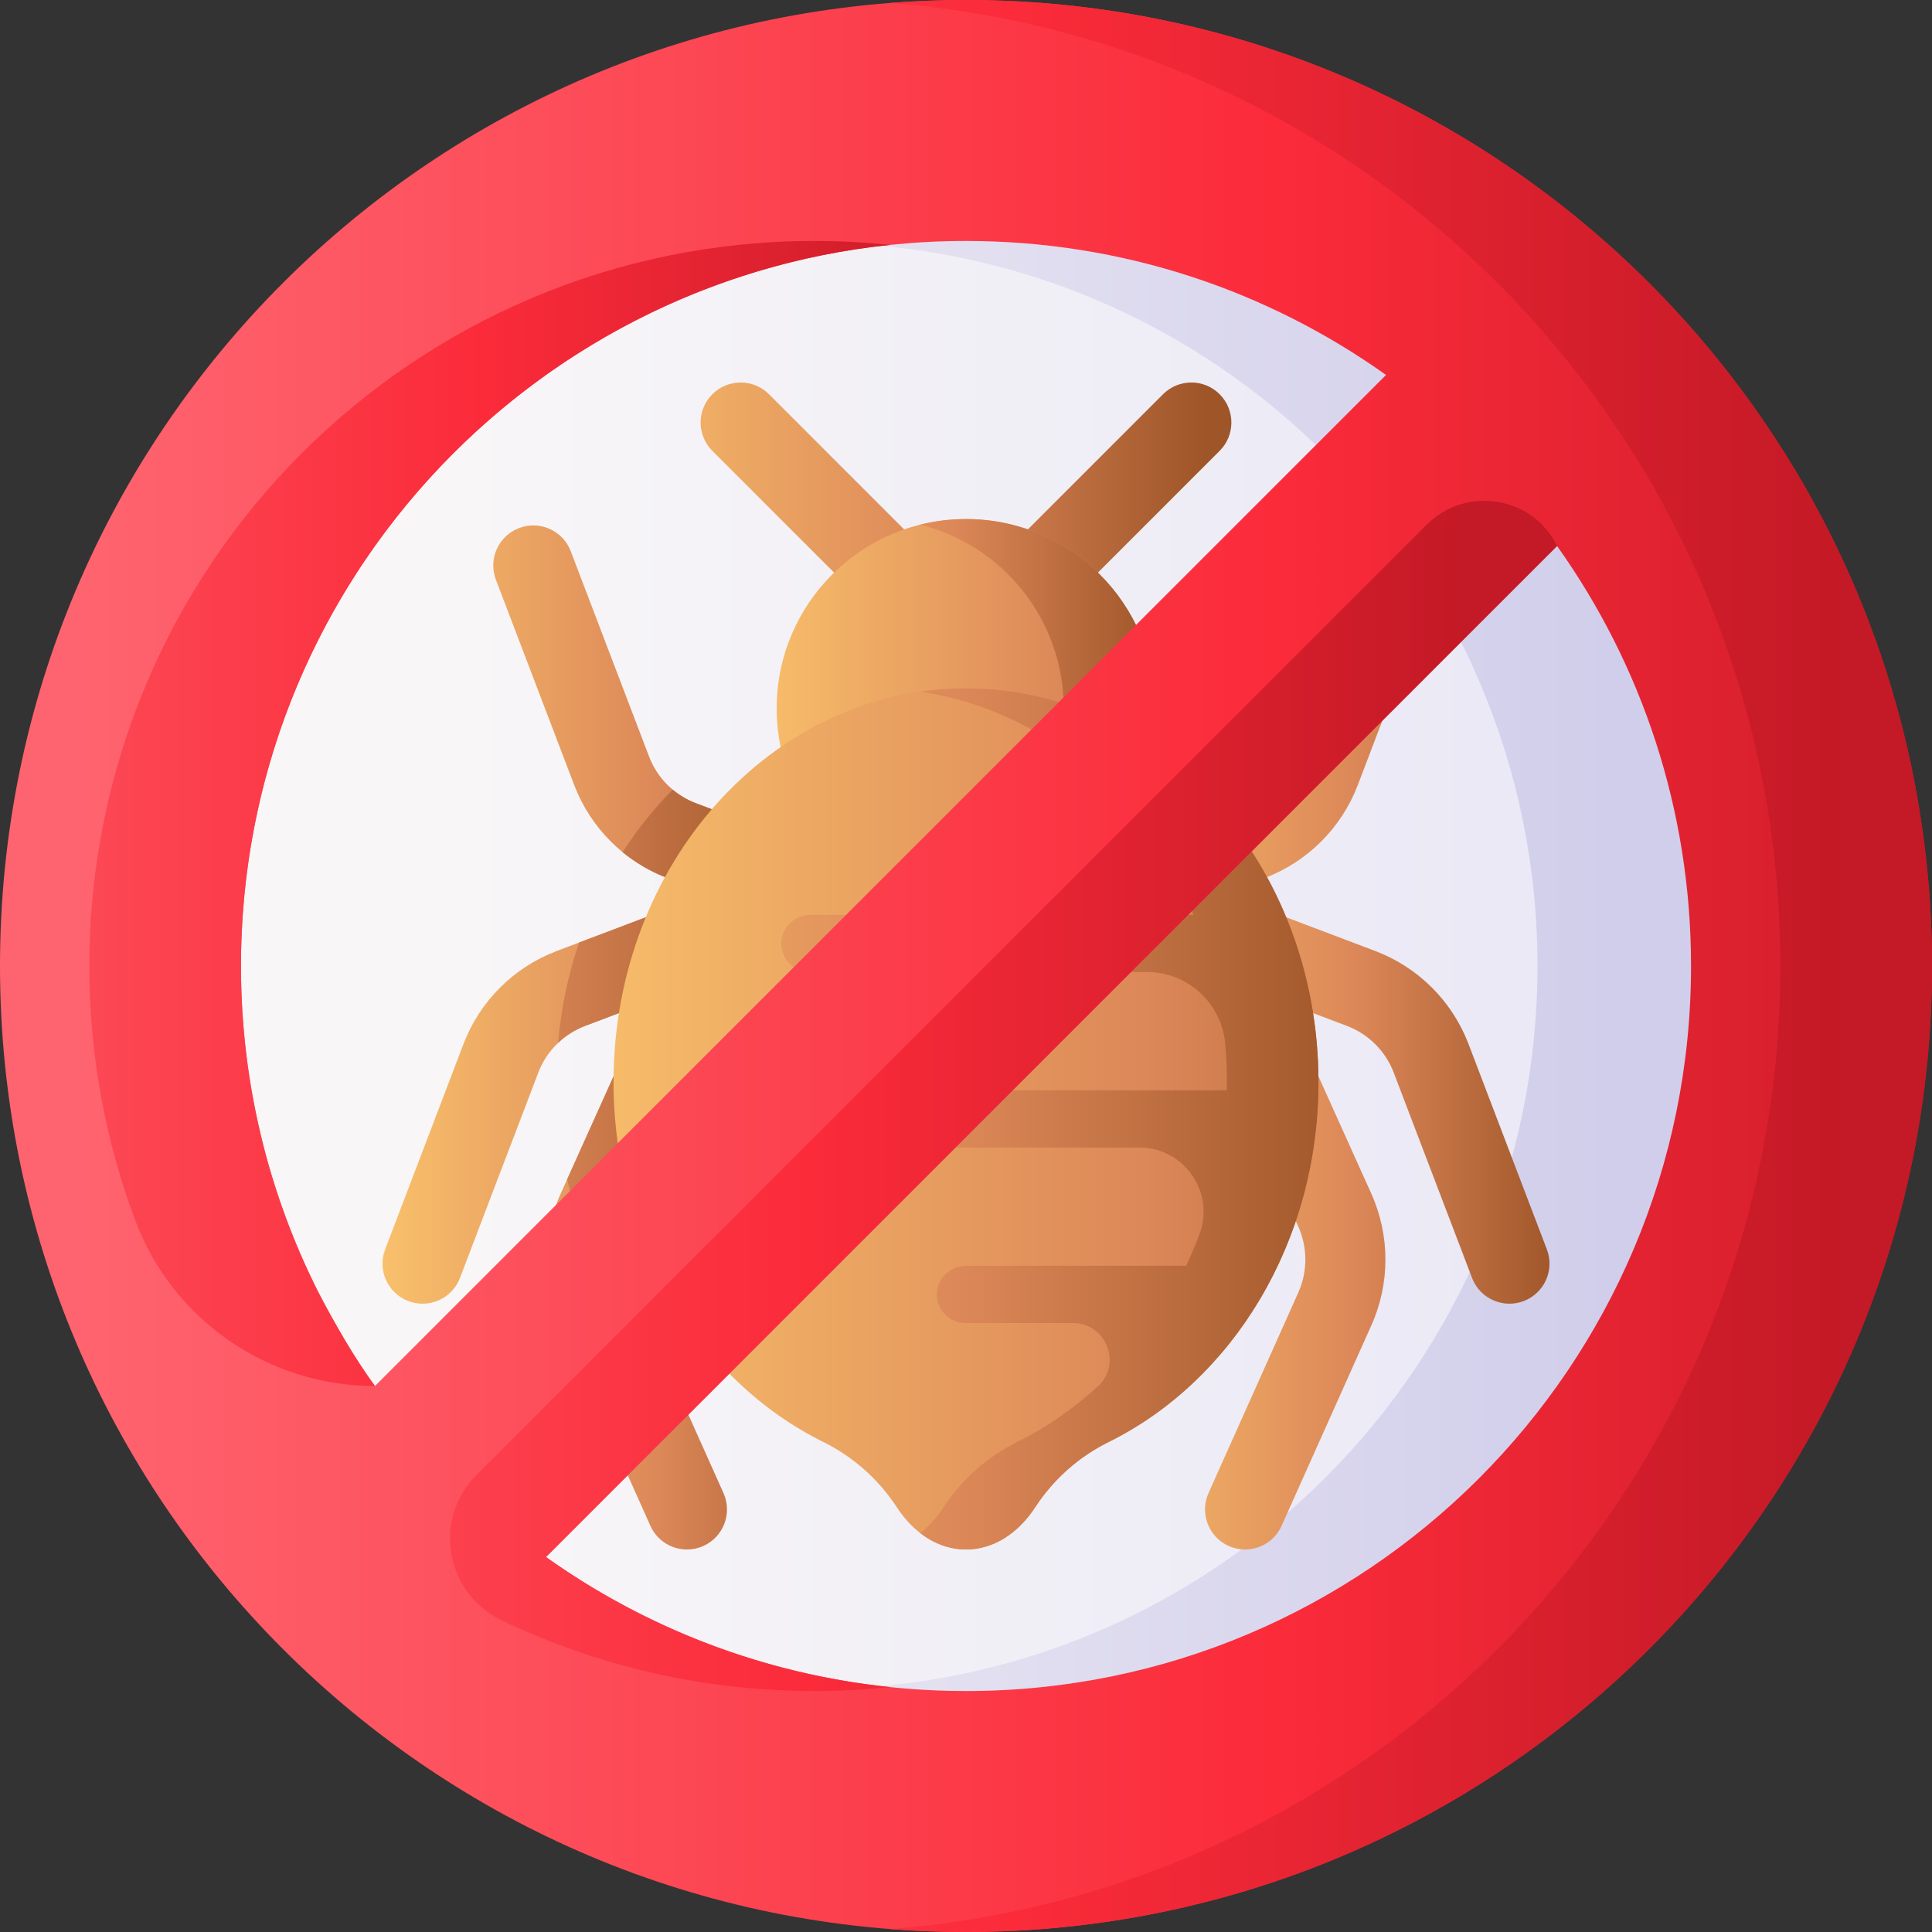 <svg id="Capa_1" enable-background="new 0 0 510 510" height="512" viewBox="0 0 510 510" width="512" xmlns="http://www.w3.org/2000/svg" xmlns:xlink="http://www.w3.org/1999/xlink"><rect x="0" y="0" width="510" height="510" fill="#333333" stroke="none"/><linearGradient id="SVGID_1_" gradientUnits="userSpaceOnUse" x1="46" x2="458" y1="255" y2="255"><stop offset="0" stop-color="#f8f6f7"/><stop offset=".179" stop-color="#f8f6f7"/><stop offset="1" stop-color="#e7e6f5"/></linearGradient><linearGradient id="SVGID_2_" gradientUnits="userSpaceOnUse" x1="34.128" x2="425.68" y1="255" y2="255"><stop offset="0" stop-color="#f8f6f7"/><stop offset="1" stop-color="#d1ceeb"/></linearGradient><linearGradient id="lg1"><stop offset="0" stop-color="#fbc56d"/><stop offset=".593" stop-color="#dc8758"/><stop offset="1" stop-color="#9e5528"/></linearGradient><linearGradient id="SVGID_3_" gradientUnits="userSpaceOnUse" x1="94.93" x2="229.293" xlink:href="#lg1" y1="191.761" y2="191.761"/><linearGradient id="SVGID_4_" gradientUnits="userSpaceOnUse" x1="94.93" x2="229.293" xlink:href="#lg1" y1="291.077" y2="291.077"/><linearGradient id="SVGID_5_" gradientUnits="userSpaceOnUse" x1="94.93" x2="229.293" xlink:href="#lg1" y1="343.042" y2="343.042"/><linearGradient id="SVGID_6_" gradientUnits="userSpaceOnUse" x1="279.766" x2="412.241" xlink:href="#lg1" y1="191.761" y2="191.761"/><linearGradient id="SVGID_7_" gradientUnits="userSpaceOnUse" x1="279.766" x2="412.241" xlink:href="#lg1" y1="291.077" y2="291.077"/><linearGradient id="SVGID_8_" gradientUnits="userSpaceOnUse" x1="279.766" x2="412.241" xlink:href="#lg1" y1="343.042" y2="343.042"/><linearGradient id="SVGID_9_" gradientUnits="userSpaceOnUse" x1="146.905" x2="318.335" xlink:href="#lg1" y1="143.471" y2="143.471"/><linearGradient id="SVGID_10_" gradientUnits="userSpaceOnUse" x1="190.498" x2="343.702" xlink:href="#lg1" y1="186.996" y2="186.996"/><linearGradient id="SVGID_11_" gradientUnits="userSpaceOnUse" x1="173.18" x2="306.153" xlink:href="#lg1" y1="186.996" y2="186.996"/><linearGradient id="SVGID_12_" gradientUnits="userSpaceOnUse" x1="20.97" x2="214.977" xlink:href="#lg1" y1="226.64" y2="226.64"/><linearGradient id="SVGID_13_" gradientUnits="userSpaceOnUse" x1="20.97" x2="214.977" xlink:href="#lg1" y1="256.659" y2="256.659"/><linearGradient id="SVGID_14_" gradientUnits="userSpaceOnUse" x1="20.97" x2="214.977" xlink:href="#lg1" y1="319.303" y2="319.303"/><linearGradient id="SVGID_15_" gradientUnits="userSpaceOnUse" x1="134.915" x2="420.137" xlink:href="#lg1" y1="295.368" y2="295.368"/><linearGradient id="SVGID_16_" gradientUnits="userSpaceOnUse" x1="102.783" x2="358.924" xlink:href="#lg1" y1="295.368" y2="295.368"/><linearGradient id="lg2"><stop offset="0" stop-color="#fe646f"/><stop offset=".593" stop-color="#fb2b3a"/><stop offset="1" stop-color="#c41926"/></linearGradient><linearGradient id="SVGID_17_" gradientUnits="userSpaceOnUse" x1="20" x2="554.24" xlink:href="#lg2" y1="255" y2="255"/><linearGradient id="SVGID_18_" gradientUnits="userSpaceOnUse" x1="-39" x2="386.569" xlink:href="#lg2" y1="289.298" y2="289.298"/><linearGradient id="SVGID_19_" gradientUnits="userSpaceOnUse" x1="-79.333" x2="268.655" xlink:href="#lg2" y1="214.742" y2="214.742"/><linearGradient id="SVGID_20_" gradientUnits="userSpaceOnUse" x1="-53" x2="486.891" xlink:href="#lg2" y1="255" y2="255"/><g><circle cx="255" cy="255" fill="url(#SVGID_1_)" r="218.526"/><path d="m255 36.474c-63.897 0-121.385 27.429-161.343 71.149 32.982-27.183 75.246-43.51 121.323-43.51 105.424 0 190.887 85.463 190.887 190.887s-85.463 190.887-190.887 190.887c-46.077 0-88.341-16.327-121.323-43.51 39.958 43.72 97.446 71.149 161.343 71.149 120.689 0 218.526-97.838 218.526-218.526s-97.837-218.526-218.526-218.526z" fill="url(#SVGID_2_)"/><g><g><path d="m216.277 224.369-32.597-12.347c-5.681-2.152-10.181-6.641-12.346-12.317l-20.675-54.203c-2.081-5.456-8.189-8.19-13.644-6.109s-8.189 8.189-6.109 13.644l20.675 54.203c4.316 11.314 13.285 20.264 24.61 24.553l32.597 12.347c1.233.467 2.498.688 3.743.688 4.267 0 8.286-2.603 9.887-6.829 2.067-5.46-.682-11.562-6.141-13.63z" fill="url(#SVGID_3_)"/><path d="m179.55 238.699-32.596 12.347c-11.325 4.289-20.295 13.239-24.61 24.553l-20.676 54.203c-2.081 5.455.654 11.563 6.109 13.644 1.24.473 2.513.697 3.766.697 4.257 0 8.271-2.591 9.878-6.806l20.676-54.203c2.165-5.676 6.665-10.165 12.346-12.317l32.596-12.347c5.459-2.068 8.209-8.17 6.141-13.629-2.069-5.461-8.171-8.21-13.63-6.142z" fill="url(#SVGID_4_)"/><path d="m167.277 341.189c-2.483-5.544-2.475-11.9.02-17.439l14.318-31.78c2.398-5.323.027-11.582-5.295-13.98-5.322-2.397-11.582-.028-13.98 5.296l-14.318 31.78c-4.974 11.041-4.989 23.712-.04 34.763l23.707 52.947c1.757 3.926 5.614 6.254 9.653 6.254 1.443 0 2.911-.298 4.314-.926 5.328-2.386 7.714-8.639 5.328-13.967z" fill="url(#SVGID_5_)"/></g><g><path d="m358.419 207.239 20.675-54.203c2.081-5.455-.654-11.563-6.109-13.644s-11.563.654-13.644 6.109l-20.675 54.203c-2.165 5.676-6.665 10.165-12.346 12.317l-32.597 12.347c-5.459 2.068-8.209 8.17-6.141 13.63 1.601 4.227 5.62 6.829 9.887 6.829 1.245 0 2.51-.221 3.743-.688l32.597-12.347c11.325-4.29 20.294-13.239 24.61-24.553z" fill="url(#SVGID_6_)"/><path d="m408.332 329.803-20.676-54.203c-4.316-11.314-13.286-20.264-24.61-24.553l-32.596-12.347c-5.459-2.068-11.562.681-13.63 6.141-2.068 5.459.681 11.562 6.141 13.629l32.596 12.347c5.681 2.152 10.181 6.641 12.346 12.317l20.676 54.203c1.607 4.215 5.621 6.806 9.878 6.806 1.253 0 2.526-.224 3.766-.697 5.455-2.08 8.19-8.189 6.109-13.643z" fill="url(#SVGID_7_)"/><path d="m347.66 283.285c-2.398-5.323-8.658-7.693-13.98-5.296-5.322 2.398-7.694 8.657-5.295 13.98l14.318 31.78c2.495 5.539 2.503 11.895.02 17.439l-23.707 52.948c-2.386 5.328-.001 11.582 5.328 13.967 1.403.628 2.87.926 4.314.926 4.039 0 7.896-2.328 9.653-6.254l23.707-52.947c4.949-11.051 4.934-23.722-.04-34.763z" fill="url(#SVGID_8_)"/></g><path d="m321.958 104.069c-4.132-4.132-10.824-4.132-14.95 0l-52.008 52.008-52.008-52.008c-4.126-4.132-10.818-4.132-14.95 0-4.126 4.126-4.126 10.818 0 14.944l66.958 66.958 66.958-66.958c4.125-4.126 4.125-10.818 0-14.944z" fill="url(#SVGID_9_)"/><circle cx="255" cy="186.995" fill="url(#SVGID_10_)" r="49.975"/><path d="m255 137.02c-4.169 0-8.215.519-12.087 1.48 21.759 5.406 37.888 25.063 37.888 48.495s-16.129 43.089-37.888 48.495c3.871.962 7.918 1.48 12.087 1.48 27.6 0 49.975-22.375 49.975-49.975s-22.375-49.975-49.975-49.975z" fill="url(#SVGID_11_)"/><g><path d="m216.275 224.369-32.594-12.347c-2.241-.846-4.301-2.06-6.101-3.57-4.911 4.953-9.351 10.48-13.229 16.49 3.516 2.881 7.508 5.207 11.839 6.85l32.594 12.346c1.238.465 2.501.689 3.745.689 4.265 0 8.287-2.603 9.888-6.832 2.067-5.453-.681-11.56-6.142-13.626z" fill="url(#SVGID_12_)"/><path d="m179.55 238.697-26.692 10.112c-2.839 8.366-4.736 17.257-5.551 26.499 2.036-1.933 4.452-3.473 7.134-4.488l32.6-12.353c5.461-2.066 8.209-8.167 6.137-13.627-2.067-5.46-8.168-8.209-13.628-6.143z" fill="url(#SVGID_13_)"/><path d="m176.318 277.99c-5.322-2.398-11.579-.03-13.977 5.297l-12.618 28.003c4.446 19.559 13.869 36.907 26.668 50.262l-9.115-20.362c-2.483-5.545-2.477-11.9.018-17.438l14.322-31.785c2.397-5.321.024-11.579-5.298-13.977z" fill="url(#SVGID_14_)"/></g><path d="m348.04 285.612c0-57.385-41.655-103.905-93.04-103.905-51.384 0-93.04 46.52-93.04 103.905 0 42.425 22.768 78.909 55.401 95.05 7.925 3.92 14.599 9.894 19.433 17.296 4.431 6.786 10.944 11.072 18.205 11.072s13.774-4.286 18.205-11.072c4.834-7.403 11.508-13.377 19.433-17.296 32.635-16.141 55.403-52.625 55.403-95.05z" fill="url(#SVGID_15_)"/><path d="m255 181.706c-4.096 0-8.13.299-12.087.872 32.03 4.641 58.946 27.473 72.17 58.913h-101.055c-4.159 0-7.727 3.254-7.803 7.412-.077 4.237 3.334 7.695 7.552 7.695h89.008c10.785 0 19.734 8.275 20.654 19.021.282 3.288.426 6.621.426 9.992 0 .745-.023 1.485-.037 2.226-.158-.01-.315-.024-.475-.024h-89.185c-4.172 0-7.554 3.382-7.554 7.554 0 4.172 3.382 7.554 7.554 7.554h66.568c11.849 0 20.055 11.844 15.881 22.934-1.064 2.827-2.236 5.589-3.512 8.282h-.001-58.002c-4.159 0-7.727 3.254-7.803 7.412-.077 4.237 3.334 7.695 7.552 7.695h28.364c8.765 0 13.057 10.795 6.597 16.719-6.415 5.882-13.548 10.825-21.229 14.638-7.914 3.929-14.702 9.896-19.518 17.303-1.75 2.692-3.831 4.985-6.152 6.783 3.556 2.756 7.682 4.341 12.087 4.341 7.278 0 13.806-4.307 18.237-11.12 4.81-7.396 11.493-13.336 19.401-17.248 32.634-16.14 55.401-52.625 55.401-95.05.001-57.383-41.655-103.904-93.039-103.904z" fill="url(#SVGID_16_)"/></g><path d="m255 0c-140.833 0-255 114.167-255 255s114.167 255 255 255 255-114.167 255-255-114.167-255-255-255zm-191.392 255c0-105.703 85.689-191.392 191.392-191.392 41.326 0 79.593 13.099 110.876 35.37l-266.898 266.898c-22.271-31.283-35.37-69.55-35.37-110.876zm191.392 191.392c-41.326 0-79.593-13.099-110.876-35.37l266.898-266.898c22.271 31.283 35.37 69.55 35.37 110.876 0 105.703-85.689 191.392-191.392 191.392z" fill="url(#SVGID_17_)"/><path d="m125.765 389.361c-11.664 11.664-8.169 31.263 6.71 38.383 24.982 11.954 52.962 18.648 82.505 18.648 6.761 0 13.438-.355 20.018-1.04-33.646-3.495-64.704-15.7-90.874-34.331l266.898-266.898c-.044-.087-.088-.174-.132-.262-6.559-12.986-23.99-15.636-34.278-5.348z" fill="url(#SVGID_18_)"/><path d="m234.982 64.647c-6.575-.683-13.247-1.04-20.003-1.04-105.702.001-191.391 85.69-191.391 191.393 0 23.656 4.292 46.31 12.14 67.225 9.873 26.312 35.147 43.652 63.25 43.652-6.895-9.126-15.05-24.97-15.05-24.97-12.999-25.834-20.32-55.015-20.32-85.906 0-98.943 75.08-180.345 171.374-190.354z" fill="url(#SVGID_19_)"/><path d="m255 0c-6.735 0-13.407.266-20.01.778 131.479 10.206 234.99 120.124 234.99 254.222s-103.511 244.016-234.99 254.222c6.603.512 13.275.778 20.01.778 140.833 0 255-114.167 255-255s-114.167-255-255-255z" fill="url(#SVGID_20_)"/></g></svg>